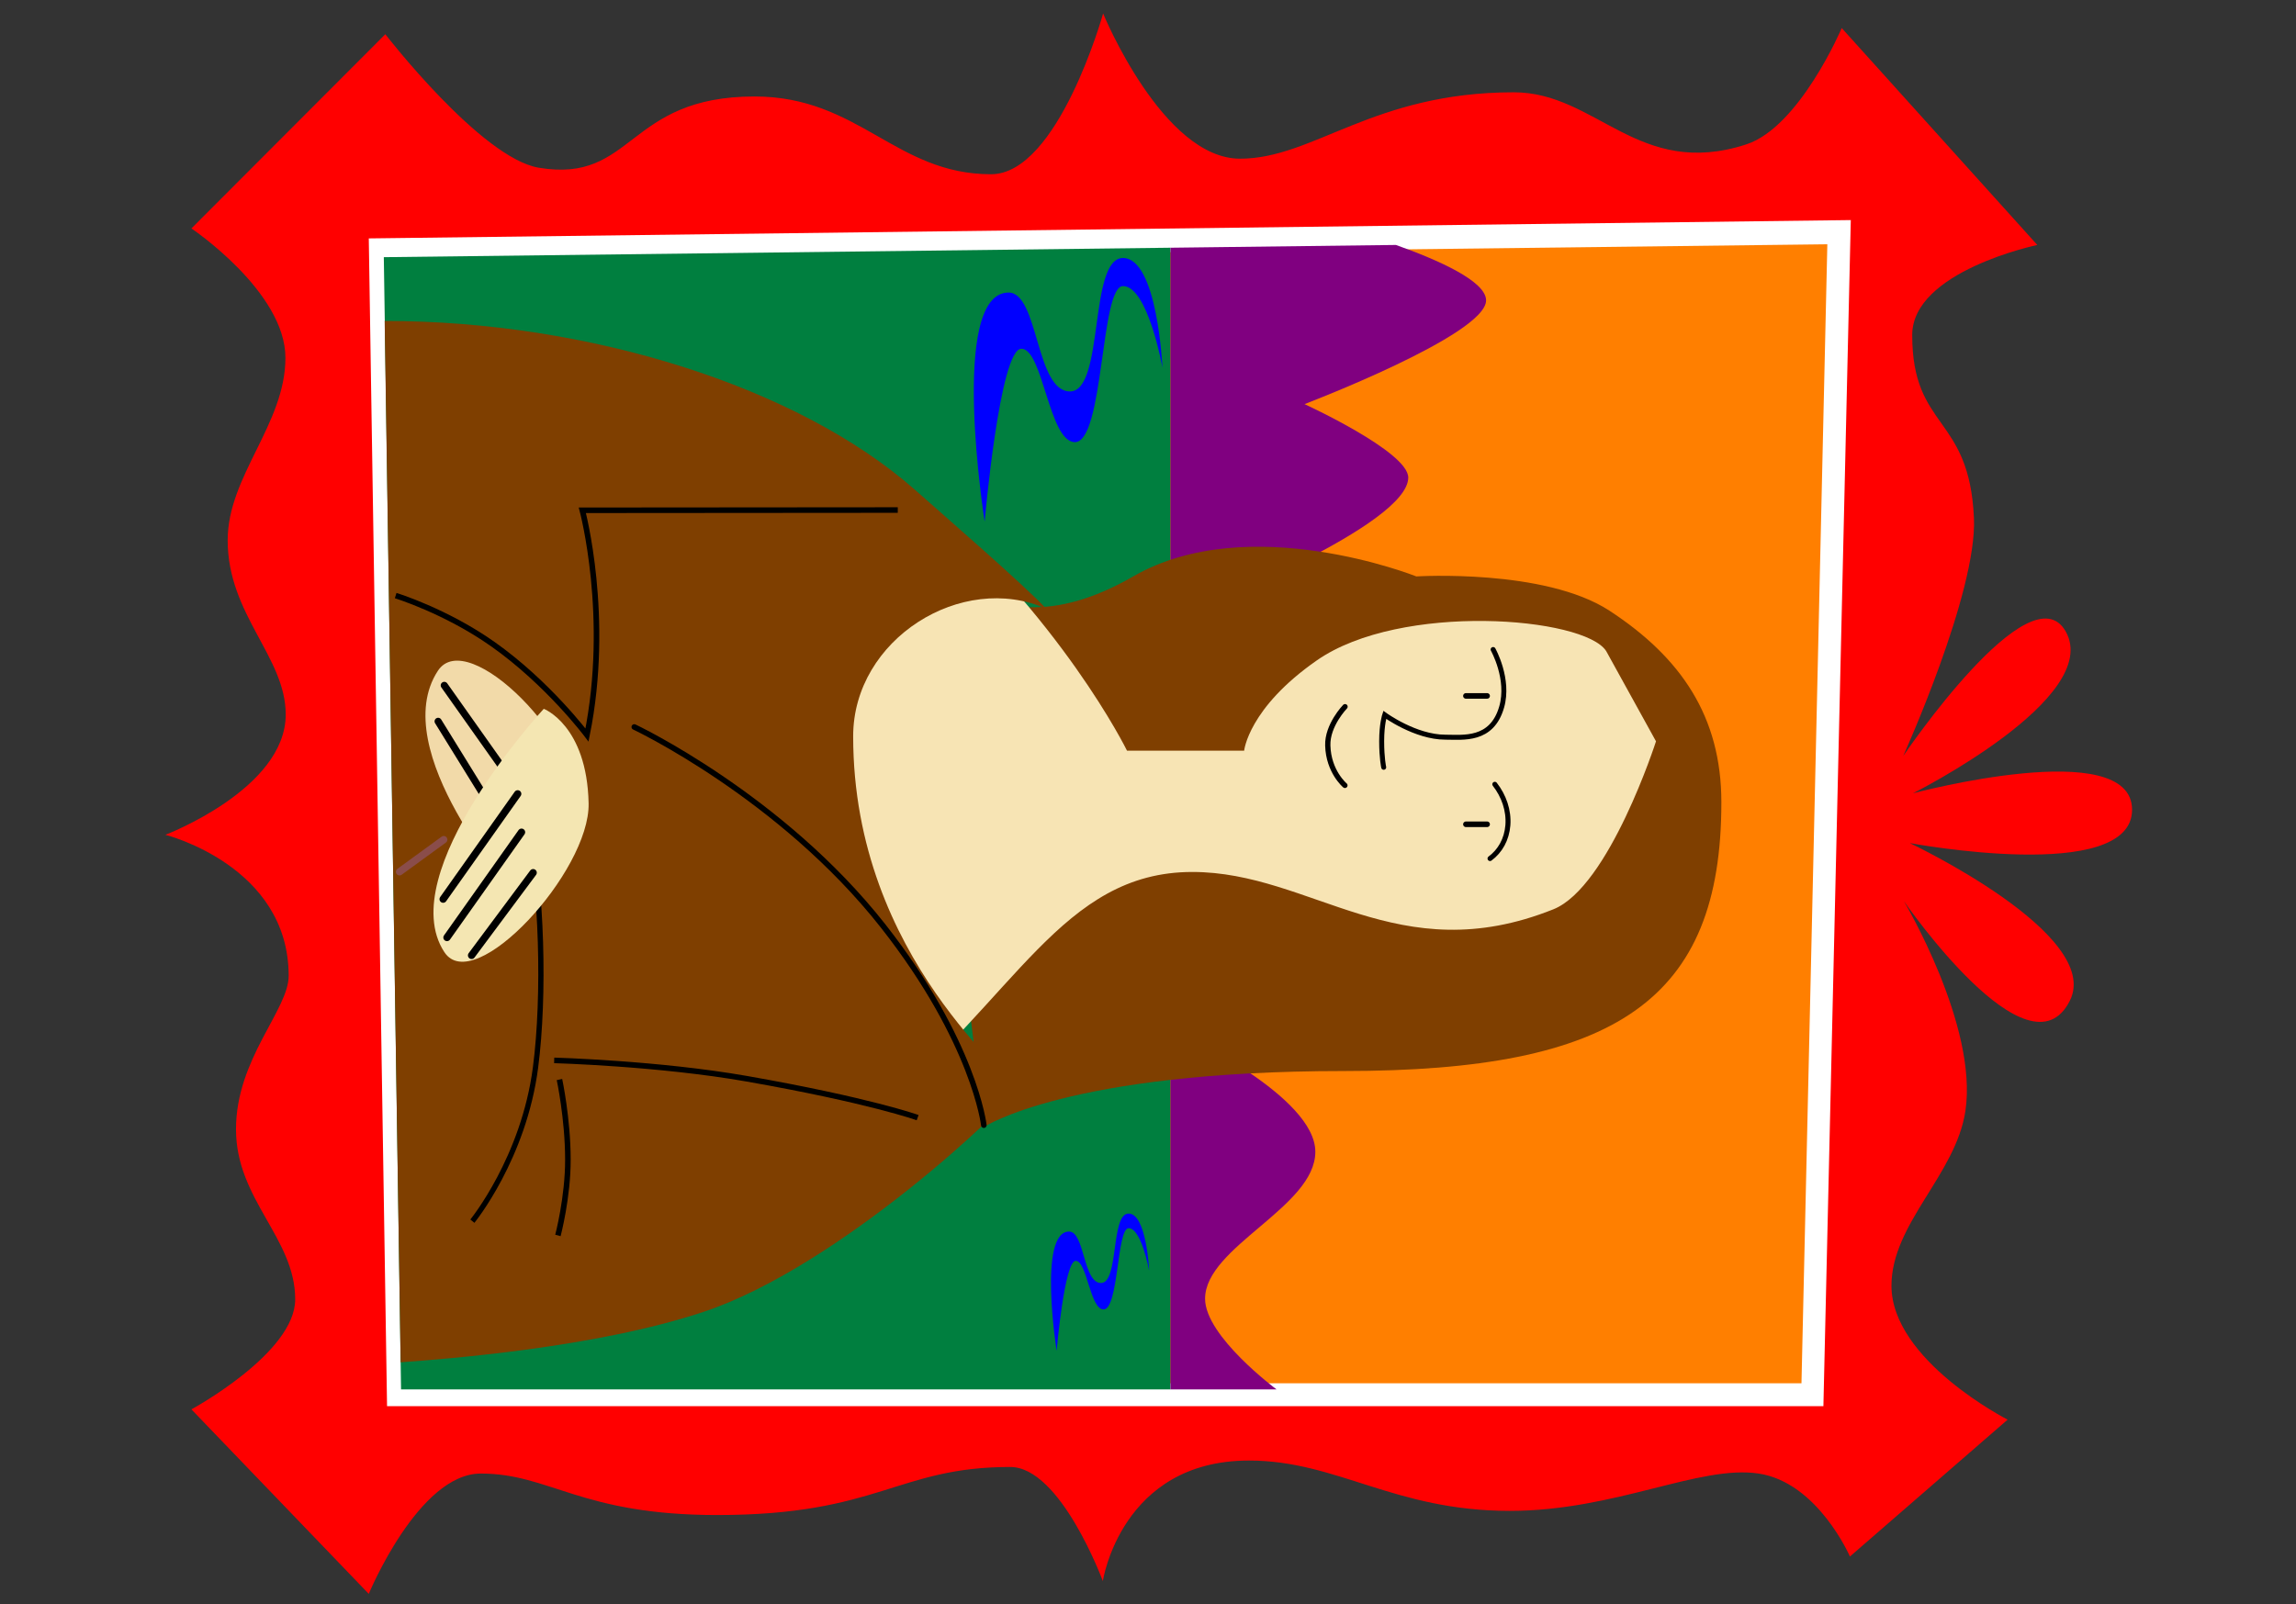 <svg width="10.993in" height="7.682in" xmlns="http://www.w3.org/2000/svg">
 <rect width="100%" height="100%" fill="#333333" stroke="none"/>
 <g>
  <path stroke-width="3" d="m574.071,671.504c40.521,0 66.636,23.145 119.86,23.145c48.63,0 87.19,-21.284 114.414,-17.163c27.223,4.121 41.95,38.149 41.95,38.149l72.486,-62.927c0,0 -53.391,-27.234 -53.391,-61.59c0,-28.559 29.587,-51.045 33.983,-80.334c5.896,-39.208 -28.269,-96.461 -28.269,-96.461c0,0 57.466,83.387 76.286,45.753c15.249,-30.503 -73.593,-72.464 -73.593,-72.464c0,0 102.184,19.126 102.184,-15.313c0,-34.458 -100.695,-7.574 -100.695,-7.574c0,0 87.361,-43.831 70.207,-74.375c-16.344,-29.012 -74.698,57.212 -74.698,57.212c0,0 33.975,-74.991 32.505,-109.254c-2.066,-47.747 -28.373,-40.605 -28.373,-84.282c0,-29.392 57.499,-41.395 57.499,-41.395l-89.903,-99.728c0,0 -19.362,45.537 -43.894,53.491c-49.566,16.094 -68.763,-23.956 -106.809,-23.956c-64.848,0 -91.948,30.523 -125.851,30.523c-35.558,0 -62.937,-66.77 -62.937,-66.77c0,0 -20.625,73.922 -51.507,73.922c-43.853,0 -60.686,-35.753 -108.7,-35.753c-59.113,0 -55.28,40.039 -99.142,32.763c-26.545,-4.399 -70.572,-61.384 -70.572,-61.384l-89.133,89.287c0,0 43.215,29.052 43.215,59.462c0,30.522 -26.545,54.293 -26.545,83.9c0,34.295 26.679,53.584 26.679,80.109c0,34.273 -55.311,55.311 -55.311,55.311c0,0 56.667,14.183 56.667,64.838c0,15.631 -24.212,38.137 -24.212,70.551c0,32.424 27.213,49.977 27.213,78.198c0,24.766 -47.706,50.573 -47.706,50.573l81.517,84.836c0,0 22.877,-55.321 51.477,-55.321c31.9,0 45.774,19.073 108.7,19.073c74.374,0 82.74,-22.095 134.649,-22.095c23.237,0 42.578,52.454 42.578,52.454c0,0 8.375,-55.415 67.17,-55.415l-0,-0l-0,0z" id="svg_63" fill="#ff0000"/>
  <path id="svg_62" d="m838.105,646.5l12.589,-545.318l-681.188,8.427l8.396,536.891" stroke-linecap="null" stroke-linejoin="null" stroke-dasharray="null" stroke-width="3" fill="#ffffff"/>
  <path fill="#ff7f00" stroke-width="3" stroke-dasharray="null" stroke-linejoin="null" stroke-linecap="null" d="m828.027,635.984l11.886,-523.675l-657.692,7.882l7.899,515.793" id="svg_61"/>
  <path fill="#007f3f" stroke-width="null" stroke-dasharray="null" stroke-linejoin="null" stroke-linecap="null" d="m538.009,638.802l0,-524.908l-361.595,4.348l7.923,520.56" id="svg_60"/>
  <path d="m538.009,113.894l0,524.908l48.744,0c0,0 -32.855,-24.347 -32.855,-41.704c0,-23.863 50.675,-42.135 50.675,-67.551c0,-25.435 -60.593,-53.646 -60.593,-53.646l7.954,-196.733c0,0 95.35,-37.747 95.35,-59.606c0,-11.932 -47.685,-33.76 -47.685,-33.76c0,0 83.46,-31.797 83.46,-47.706c0,-8.777 -21.869,-18.519 -41.437,-25.477l-103.612,1.274l0,-0l0,-0l0,-0l0,-0l0,-0l0,-0z" id="svg_59" fill="#800080"/>
  <path d="m534.299,169.012c0,0 -2.261,-50.389 -18.139,-50.389c-15.888,0 -8.427,61.343 -24.356,61.343c-15.878,0 -14.387,-45.578 -28.302,-45.465c-27.563,0.246 -10.914,105.308 -10.914,105.308c0,0 6.947,-79.482 16.874,-79.482c9.948,0 12.672,42.948 24.603,42.948c13.422,0 11.664,-71.734 22.095,-71.734c11.449,-0.021 18.139,37.471 18.139,37.471l0,-0z" id="svg_58" fill="#0000ff"/>
  <path d="m528.184,584.202c0,0 -1.161,-26.247 -9.434,-26.247c-8.294,0 -4.399,31.93 -12.682,31.93c-8.263,0 -7.492,-23.729 -14.717,-23.658c-14.337,0.124 -5.684,54.807 -5.684,54.807c0,0 3.607,-41.344 8.767,-41.344c5.19,0 6.618,22.342 12.795,22.342c6.988,0 6.084,-37.346 11.521,-37.346c5.919,0.01 9.434,19.515 9.434,19.515z" id="svg_57" fill="#0000ff"/>
  <path d="m418.663,239.674c0,0 27.83,68.281 102.205,25.344c53.194,-30.698 130.138,0 130.138,0c0,0 58.918,-3.679 88.69,15.713c32.886,21.48 51.509,48.651 51.509,88.156c0,90.931 -48.312,123.54 -173.527,123.54c-126.962,0 -165.47,25.765 -165.47,25.765l-33.544,-278.517z" id="svg_56" fill="#7f3f00"/>
  <path d="m195.272,553.924l50.285,0c48.682,78.342 123.677,-15.617 157.539,-43.097c63.46,-51.448 84.905,-109.928 144.943,-109.928c54.91,0 94.415,45.763 165.932,17.173c25.662,-10.277 47.192,-77.242 47.192,-77.242l-22.897,-41.488c-10.01,-15.714 -94.373,-22.63 -133.025,4.295c-31.468,21.921 -33.38,41.499 -33.38,41.499l-53.841,0c0,0 -30.04,-61.509 -97.611,-119.193c-60.162,-51.323 -195.047,-74.035 -234.942,-76.594l9.804,404.573l0,0l0,0z" id="svg_55" fill="#f7e4b4"/>
  <path d="m184.153,626.338c20.42,-1.51 89.564,-6.629 139.325,-23.226c62.576,-20.842 141.026,-95.62 142.962,-101.427c1.936,-5.808 -74.292,-60.199 -74.292,-163.174c0,-44.756 50.049,-75.793 88.68,-58.661c-8.18,-9.198 -50.234,-45.752 -60.429,-54.786c-53.717,-47.305 -149.848,-77.509 -243.595,-77.509l7.348,478.784l0,0l0,0l0,0l0,0z" id="svg_54" fill="#7f3f00"/>
  <path d="m412.65,234.497l-144.988,0.113c0,0 13.124,49.063 2.138,103.316c0,0 -17.882,-23.863 -43.225,-41.745c-21.674,-15.303 -44.715,-22.353 -44.715,-22.353" id="svg_53" stroke-width="2.557" fill="none" stroke="#000000"/>
  <path d="m421.776,513.858c0,0 -21.869,-7.924 -78.485,-17.882c-40.584,-7.122 -88.567,-8.448 -88.567,-8.448" id="svg_52" stroke-width="2.557" fill="none" stroke="#000000"/>
  <path d="m618.231,324.913c0,0 -8.252,8.499 -7.933,17.882c0.339,12.014 7.882,18.303 7.882,18.303" id="svg_51" stroke-linecap="round" stroke-width="2.413" fill="none" stroke="#000000"/>
  <path d="m687.067,360.583c4.152,5.324 6.526,12.015 6.012,18.818c-0.524,6.587 -3.587,11.922 -8.212,15.333" id="svg_50" stroke-linecap="round" stroke-width="2.285" fill="none" stroke="#000000"/>
  <path d="m217.121,561.448c0,0 23.648,-28.97 29.033,-70.726c4.306,-33.102 2.898,-82.287 -3.566,-113.591c-7.708,-37.531 -19.886,-49.679 -19.886,-49.679" id="svg_49" stroke-width="2.418" fill="none" stroke="#000000"/>
  <path d="m257.15,496.335c0,0 3.854,17.965 3.875,36.648c0.071,17.45 -4.584,35.034 -4.584,35.034" id="svg_48" stroke-width="2.557" fill="none" stroke="#000000"/>
  <path d="m236.277,410.943c0,0 25.61,-7.636 29.053,-38.036c3.525,-31.108 -50.43,-85.422 -64.077,-64.477c-23.883,36.493 35.024,102.513 35.024,102.513z" id="svg_47" fill="#f2daa9"/>
  <line d="" points="null" x1="226.706" y1="372.628" x2="201.384" y2="331.654" id="svg_46" stroke-linecap="round" stroke-width="3.29" fill="none" stroke="#000000"/>
  <path fill="none" stroke="#000000" stroke-width="null" stroke-dasharray="null" stroke-linejoin="null" stroke-linecap="null" d="m242.977,345.805l-28.344,-37.994" id="svg_45"/>
  <line d="" points="null" x1="238.475" y1="363.535" x2="204.212" y2="315.12" id="svg_44" stroke-linecap="round" stroke-width="3.29" fill="none" stroke="#000000"/>
  <path d="m249.935,325.891c0,0 19.865,7.553 20.615,43.461c0.637,31.334 -52.67,89.306 -66.327,68.372c-23.853,-36.494 45.712,-111.834 45.712,-111.834z" id="svg_43" fill="#f4e6b2"/>
  <line d="" points="null" x1="245.054" y1="401.231" x2="216.752" y2="439.245" id="svg_42" stroke-linecap="round" stroke-width="3.35" fill="none" stroke="#000000"/>
  <line d="" points="null" x1="237.949" y1="364.982" x2="203.685" y2="413.397" id="svg_41" stroke-linecap="round" stroke-width="3.35" fill="none" stroke="#000000"/>
  <line d="" points="null" x1="203.955" y1="386.031" x2="183.648" y2="400.82" id="svg_40" stroke-linecap="round" stroke-width="3.35" fill="none" stroke="#8a4d4a"/>
  <path d="m686.296,298.624c0,0 7.636,13.586 3.916,26.463c-4.542,15.754 -17.728,13.844 -25.857,13.844c-13.802,0 -27.882,-10.277 -27.882,-10.277c0,0 -1.408,4.172 -1.408,12.106c0,7.924 0.935,12.013 0.935,12.013" id="svg_39" stroke-linecap="round" stroke-width="2.285" fill="none" stroke="#000000"/>
  <line d="" points="null" x1="683.54" y1="319.958" x2="673.788" y2="319.958" id="svg_38" stroke-linecap="round" stroke-width="2.557" fill="none" stroke="#000000"/>
  <line d="" points="null" x1="683.54" y1="378.979" x2="673.788" y2="378.979" id="svg_37" stroke-linecap="round" stroke-width="2.557" fill="none" stroke="#000000"/>
  <path d="m452.206,517.31c0,0 -4.306,-38.117 -46.256,-91.537c-46.925,-59.71 -114.414,-91.538 -114.414,-91.538" id="svg_35" stroke-linecap="round" stroke-width="2.557" fill="none" stroke="#000000"/>
  <line d="" points="null" x1="239.713" y1="382.619" x2="205.449" y2="431.034" stroke-linecap="round" stroke-width="3.35" fill="none" id="svg_34" stroke="#000000"/>
 </g>
</svg>